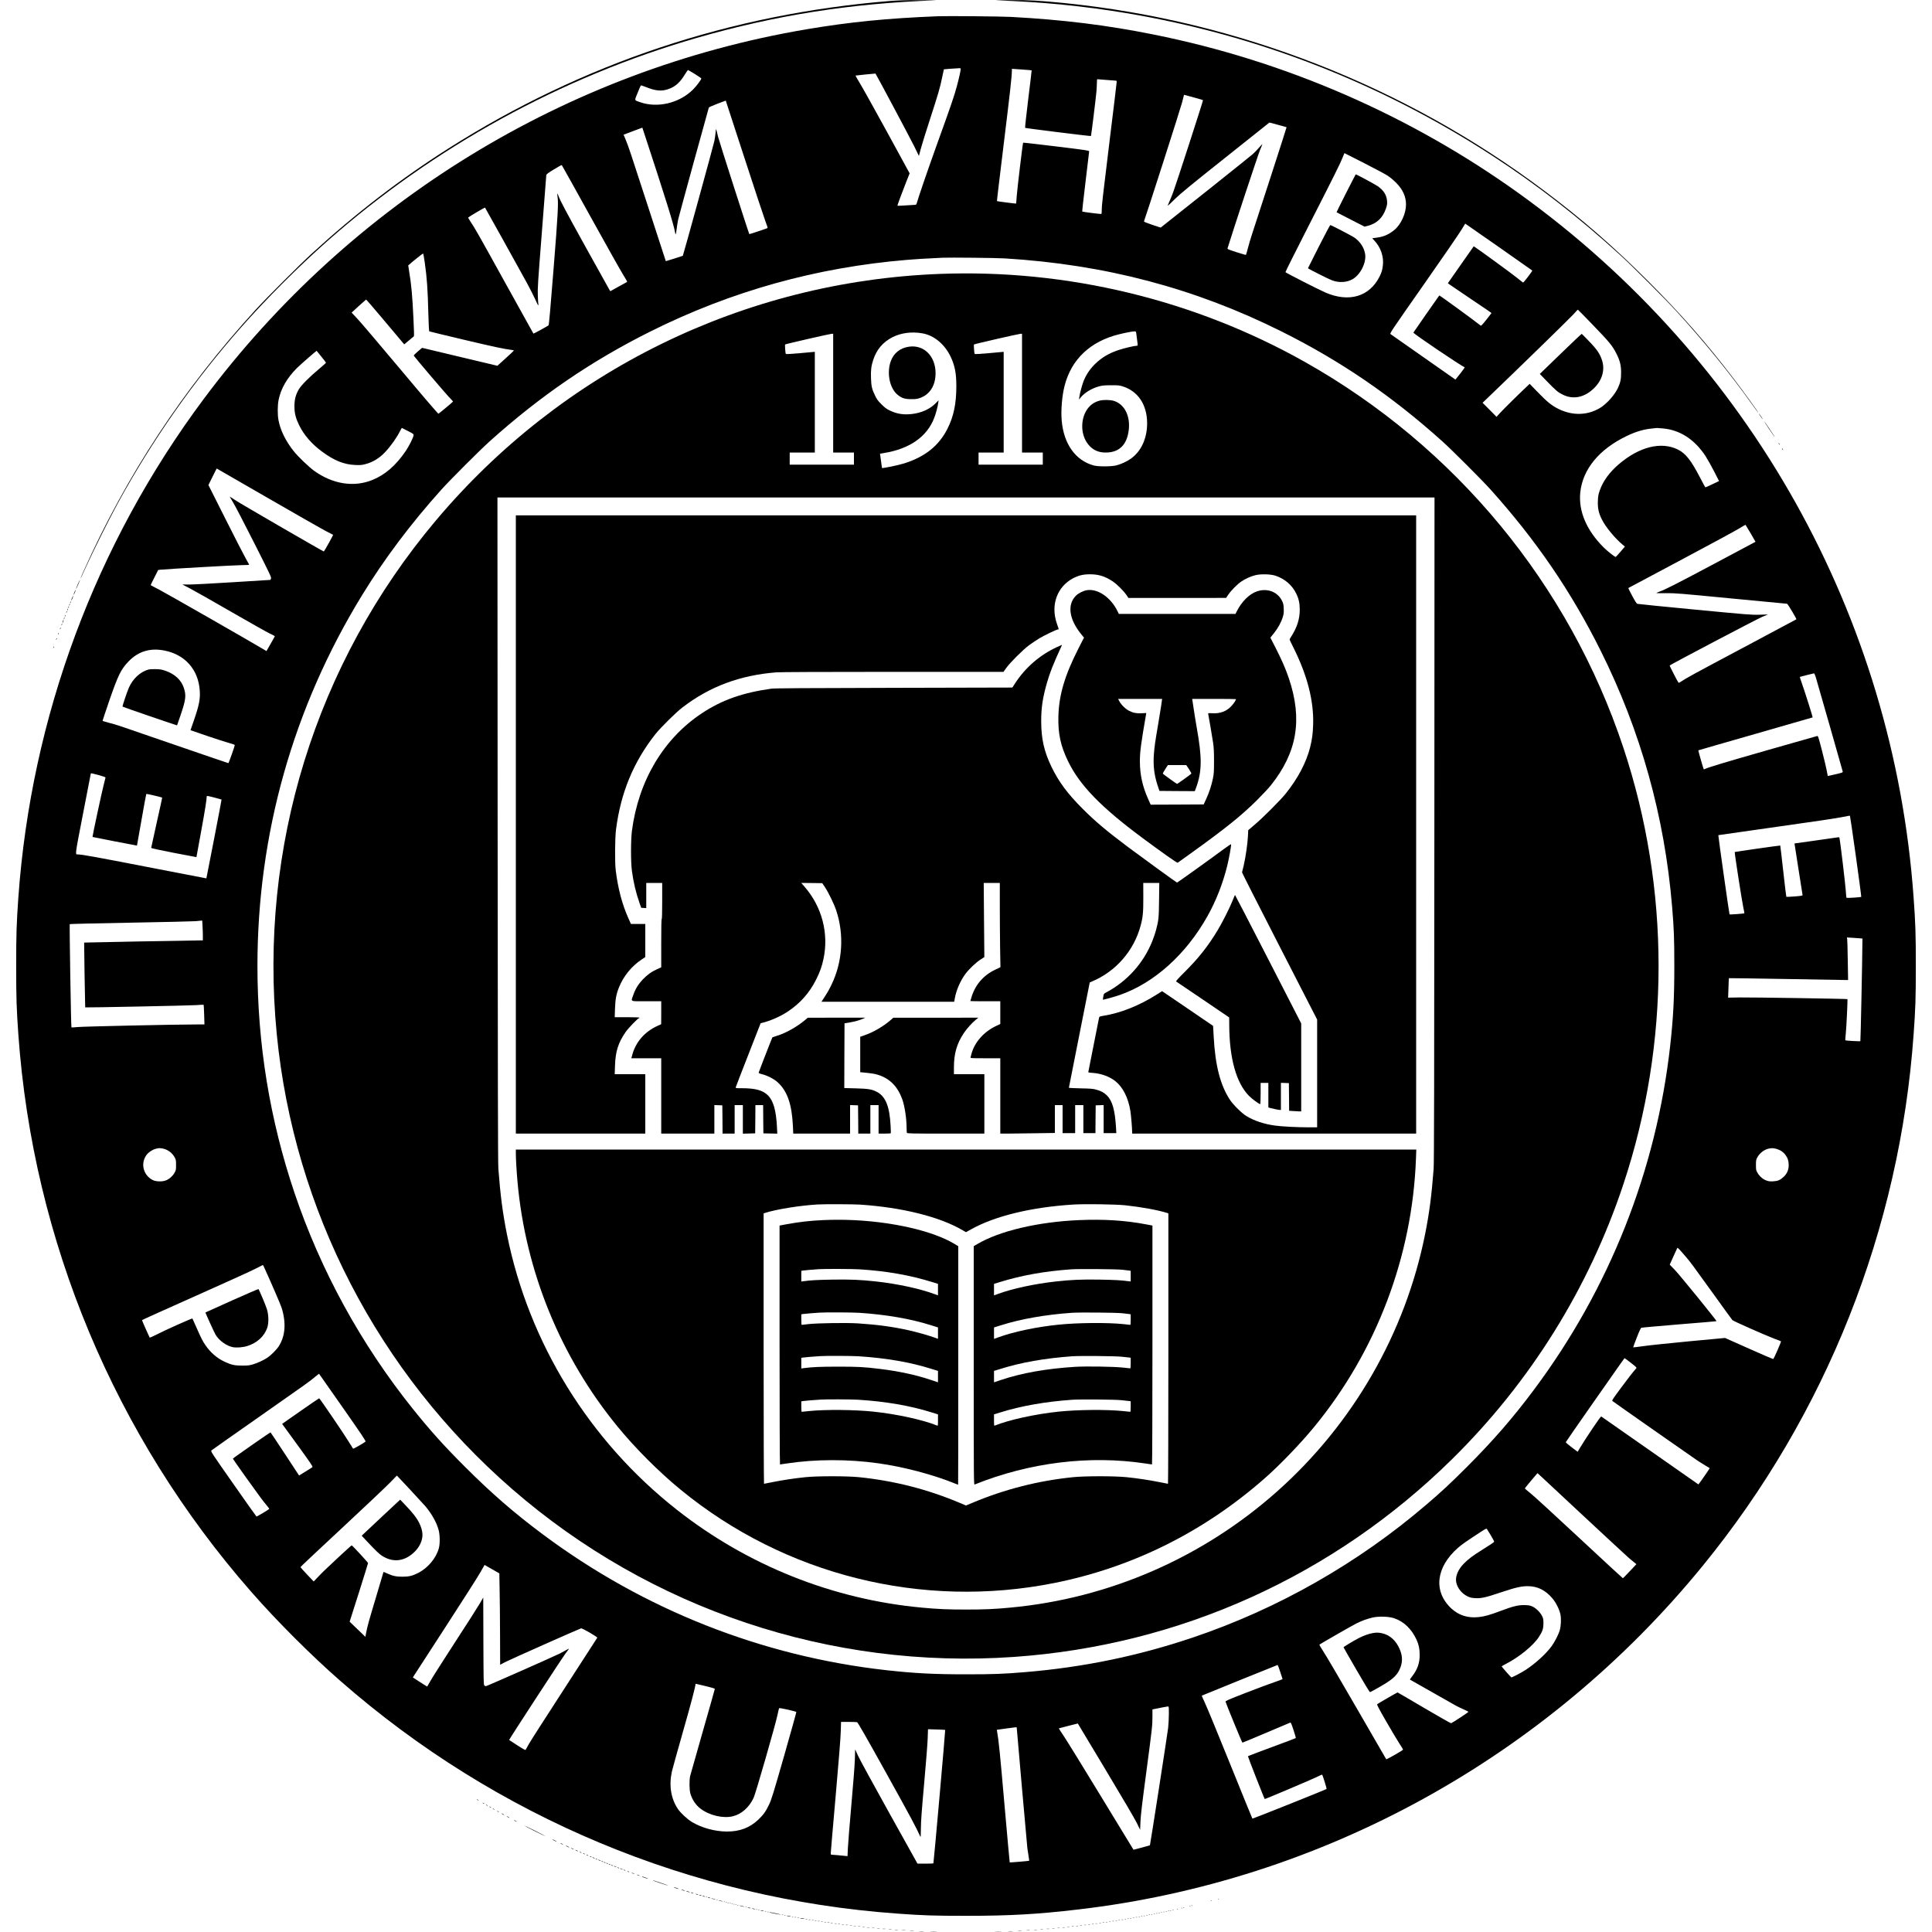 <?xml version="1.0" standalone="no"?>
<!DOCTYPE svg PUBLIC "-//W3C//DTD SVG 20010904//EN"
 "http://www.w3.org/TR/2001/REC-SVG-20010904/DTD/svg10.dtd">
<svg version="1.0" xmlns="http://www.w3.org/2000/svg"
 width="4000pt" height="4000pt" viewBox="0 0 4000 4000"
 preserveAspectRatio="xMidYMid meet">

<g transform="translate(0,4000) scale(0.1,-0.1)"
fill="#000000" stroke="none">
<path d="M18430 39980 c-3305 -268 -6370 -1291 -9145 -3053 -992 -630 -1912
-1337 -2830 -2177 -243 -222 -930 -909 -1155 -1155 -1506 -1645 -2680 -3430
-3571 -5424 -38 -85 -68 -155 -66 -157 2 -2 54 110 117 249 143 316 488 1007
658 1317 720 1315 1574 2533 2551 3640 529 599 1192 1262 1791 1791 2205 1946
4839 3394 7645 4204 1626 469 3192 716 4945 778 41 2 -103 3 -320 4 -299 1
-449 -4 -620 -17z"/>
<path d="M20630 39993 c958 -34 1808 -118 2685 -264 2708 -452 5262 -1447
7580 -2952 925 -600 1801 -1281 2660 -2067 242 -221 929 -908 1150 -1150 576
-629 1113 -1291 1574 -1937 68 -95 125 -173 128 -173 10 0 -302 433 -506 700
-561 736 -1090 1340 -1780 2031 -724 723 -1362 1279 -2156 1875 -2881 2165
-6336 3516 -9915 3879 -534 54 -740 65 -1129 63 -201 -1 -332 -3 -291 -5z"/>
<path d="M19430 39664 c-1055 -41 -1835 -119 -2730 -270 -4975 -841 -9446
-3583 -12482 -7654 -2241 -3006 -3571 -6583 -3838 -10320 -38 -542 -45 -746
-45 -1420 0 -674 7 -878 45 -1420 304 -4265 1994 -8309 4820 -11535 533 -609
1236 -1312 1845 -1845 3227 -2827 7266 -4514 11535 -4819 541 -39 746 -46
1420 -46 908 0 1474 32 2320 131 5046 587 9695 3145 12936 7119 2554 3131
4076 6966 4363 10995 39 543 46 746 46 1420 0 674 -7 877 -46 1420 -416 5823
-3397 11144 -8164 14571 -2253 1620 -4845 2748 -7570 3294 -974 196 -1876 307
-2955 365 -187 11 -1325 21 -1500 14z m460 -1093 c0 -34 -39 -209 -80 -359
-54 -200 -116 -383 -408 -1192 -196 -545 -380 -1081 -428 -1247 -2 -7 -16 -13
-31 -14 -15 0 -103 -6 -195 -12 -93 -7 -168 -9 -168 -5 0 14 111 313 182 491
l71 178 -20 37 c-12 20 -222 406 -468 857 -247 451 -491 889 -543 973 -51 85
-92 155 -90 157 4 3 412 45 414 42 25 -35 737 -1372 803 -1508 l96 -197 39
147 c21 80 103 344 182 586 179 551 216 676 259 888 19 93 36 171 37 172 3 2
235 19 316 23 25 2 32 -2 32 -17z m1469 -27 c2 -2 -30 -269 -70 -593 -40 -325
-69 -594 -65 -598 8 -8 1357 -176 1363 -169 6 5 100 774 113 915 5 64 10 149
10 189 0 39 3 72 8 72 4 0 88 -7 187 -15 99 -8 188 -15 198 -15 12 0 17 -8 17
-25 0 -14 -65 -556 -145 -1203 -152 -1239 -165 -1356 -165 -1464 0 -58 -3 -68
-17 -68 -39 0 -378 43 -386 50 -4 3 27 281 68 618 41 336 75 619 75 629 0 16
-63 26 -681 101 -374 46 -683 81 -686 78 -9 -9 -121 -947 -133 -1108 -5 -83
-11 -152 -13 -153 -4 -4 -392 47 -396 51 -3 3 62 545 143 1207 131 1070 165
1376 166 1497 l0 35 203 -14 c111 -8 204 -15 206 -17z m-6973 -76 c74 -46 134
-88 134 -93 0 -23 -99 -155 -169 -226 -284 -285 -739 -393 -1103 -263 -120 43
-115 24 -47 191 32 81 62 150 67 154 4 4 50 -11 102 -32 201 -81 323 -93 464
-45 145 49 243 135 347 307 30 48 58 88 63 89 5 0 69 -37 142 -82z m10413
-508 c57 -16 106 -31 108 -34 6 -6 -548 -1717 -614 -1896 -25 -69 -63 -162
-84 -207 -21 -46 -35 -83 -32 -83 4 0 72 64 152 143 118 115 319 280 1050 861
l903 719 176 -47 c96 -25 177 -48 179 -50 2 -2 -150 -475 -337 -1052 -188
-577 -361 -1110 -385 -1184 -24 -74 -60 -195 -79 -269 -19 -73 -37 -136 -40
-138 -3 -3 -91 23 -196 56 -181 59 -191 63 -184 84 110 360 632 1937 670 2027
29 68 52 125 50 127 -1 2 -33 -33 -71 -76 -37 -43 -95 -103 -129 -133 -47 -43
-1547 -1240 -1843 -1471 l-62 -49 -176 58 c-124 42 -174 62 -170 72 47 123
759 2343 788 2458 l41 161 91 -24 c49 -14 137 -38 194 -53z m-9389 -1220 c210
-646 406 -1238 435 -1315 30 -77 51 -143 47 -146 -8 -8 -375 -130 -378 -126
-11 11 -623 1918 -646 2011 -47 198 -44 191 -52 96 -4 -47 -16 -128 -26 -180
-14 -74 -645 -2369 -653 -2376 -4 -4 -351 -113 -352 -111 -1 1 -147 448 -323
992 -424 1305 -442 1359 -500 1503 l-51 123 27 10 c15 6 102 39 194 74 l167
62 35 -106 c435 -1322 621 -1918 641 -2056 4 -25 10 -45 14 -45 4 0 13 48 20
107 7 59 21 148 31 197 14 66 594 2180 635 2317 3 9 72 41 178 81 94 37 173
65 173 65 1 -1 174 -531 384 -1177z m12831 -116 c222 -113 442 -231 489 -261
48 -31 124 -95 175 -147 139 -140 204 -284 205 -449 0 -188 -105 -417 -245
-531 -115 -93 -220 -139 -367 -157 l-88 -12 44 -47 c133 -142 198 -331 177
-515 -11 -95 -27 -147 -68 -230 -209 -417 -634 -543 -1123 -331 -130 56 -821
408 -826 421 -3 6 203 417 457 915 562 1102 675 1329 724 1453 21 54 39 97 40
97 1 0 184 -93 406 -206z m-16010 -1119 c325 -588 630 -1130 677 -1204 47 -74
82 -136 76 -138 -5 -2 -85 -46 -179 -98 l-169 -94 -17 27 c-9 15 -225 403
-480 862 -426 769 -545 992 -580 1093 -19 53 -27 46 -17 -15 22 -135 10 -370
-82 -1518 -62 -790 -94 -1148 -103 -1156 -14 -13 -309 -175 -313 -171 -1 1
-264 475 -584 1052 -577 1043 -628 1132 -723 1273 -27 41 -47 76 -44 78 21 21
344 211 349 206 7 -8 673 -1206 868 -1562 64 -118 141 -270 171 -337 29 -68
57 -123 62 -123 5 0 7 6 4 14 -3 8 -9 90 -12 183 -6 155 1 260 84 1319 50 633
91 1162 91 1175 0 20 25 40 157 121 87 54 160 94 164 90 4 -4 274 -488 600
-1077z m18796 -616 c378 -265 692 -485 697 -490 8 -7 -176 -249 -190 -249 -2
0 -60 44 -127 99 -97 79 -769 570 -871 636 l-24 16 -268 -382 -267 -382 27
-22 c15 -12 218 -149 451 -306 233 -156 424 -286 425 -289 0 -3 -48 -65 -106
-138 -75 -95 -109 -131 -117 -124 -149 118 -852 631 -858 625 -14 -15 -531
-758 -536 -769 -7 -19 992 -694 1061 -717 6 -2 -35 -60 -90 -130 l-101 -126
-659 462 c-362 254 -669 469 -682 478 -22 16 -21 18 684 1025 389 555 740
1066 782 1137 42 70 77 127 78 127 2 0 313 -217 691 -481z m-22233 -324 c45
-312 62 -554 75 -1079 5 -186 13 -342 18 -346 4 -3 329 -82 722 -175 637 -150
815 -188 984 -210 26 -3 47 -9 46 -13 0 -4 -77 -76 -171 -161 l-170 -154 -706
168 c-389 93 -740 176 -780 186 l-73 17 -89 -75 c-52 -44 -87 -80 -83 -87 21
-35 641 -764 719 -846 52 -53 94 -100 94 -103 0 -7 -287 -246 -303 -253 -7 -2
-318 359 -777 908 -421 501 -822 974 -892 1049 l-128 137 146 134 c80 73 149
134 153 136 5 1 158 -176 342 -395 183 -219 359 -428 391 -465 l57 -68 98 82
c54 45 100 83 102 85 6 5 3 124 -10 388 -21 443 -44 700 -85 934 -13 79 -23
145 -22 146 87 79 305 252 309 247 4 -4 19 -88 33 -187z m12011 85 c2073 -126
3931 -616 5725 -1511 1228 -613 2282 -1333 3335 -2279 206 -186 809 -789 995
-995 946 -1053 1666 -2107 2279 -3335 832 -1668 1324 -3431 1480 -5300 38
-456 46 -656 46 -1230 0 -669 -21 -1065 -85 -1645 -288 -2583 -1257 -5033
-2819 -7125 -437 -586 -842 -1052 -1390 -1601 -348 -347 -521 -509 -836 -778
-1418 -1215 -3075 -2159 -4835 -2753 -1132 -382 -2270 -617 -3470 -717 -456
-38 -656 -46 -1230 -46 -669 0 -1065 21 -1645 85 -2583 288 -5033 1257 -7125
2819 -586 437 -1052 842 -1601 1390 -445 445 -723 755 -1085 1206 -1069 1335
-1903 2856 -2446 4465 -512 1517 -768 3084 -768 4700 0 2733 739 5351 2168
7680 462 753 1006 1477 1642 2185 186 206 789 809 995 995 1053 946 2107 1666
3335 2279 1668 832 3429 1324 5300 1480 202 17 330 25 745 45 147 7 1118 -3
1290 -14z m12149 -1352 c370 -383 429 -454 515 -625 70 -140 94 -237 94 -383
1 -137 -13 -206 -63 -317 -68 -149 -237 -338 -376 -421 -258 -153 -565 -161
-850 -22 -144 70 -239 146 -433 347 l-171 176 -62 -59 c-162 -152 -472 -458
-544 -536 l-80 -88 -144 146 -145 145 91 87 c579 554 1728 1673 1793 1747 46
53 86 95 90 93 4 -2 132 -132 285 -290z m-26300 -682 c53 -65 96 -122 96 -126
0 -4 -66 -63 -147 -131 -191 -158 -367 -335 -416 -419 -65 -113 -90 -206 -91
-345 0 -150 23 -245 99 -401 96 -198 255 -382 463 -537 256 -191 462 -275 698
-284 101 -4 134 -2 203 16 158 40 295 123 418 254 114 122 242 303 306 433 17
35 34 64 37 64 3 -1 59 -29 125 -63 116 -60 120 -63 117 -92 -5 -44 -91 -217
-157 -315 -206 -306 -432 -502 -702 -610 -381 -151 -809 -84 -1193 188 -113
81 -335 293 -429 411 -167 210 -275 431 -315 641 -22 115 -21 312 3 425 48
233 174 450 380 656 76 75 401 359 407 355 1 -1 45 -54 98 -120z m27772 -1486
c354 -31 655 -225 882 -568 42 -65 123 -208 180 -320 l103 -202 -137 -65 c-75
-36 -140 -65 -145 -65 -4 0 -53 89 -109 198 -187 361 -301 506 -462 585 -346
171 -799 58 -1224 -306 -191 -163 -327 -350 -392 -539 -31 -90 -36 -118 -40
-224 -5 -148 16 -244 83 -379 76 -153 267 -386 424 -517 l53 -44 -91 -107
c-51 -59 -95 -107 -100 -107 -22 0 -167 115 -252 199 -354 355 -521 750 -481
1136 50 480 389 892 957 1166 192 93 358 142 535 158 47 5 90 9 95 10 6 0 60
-4 121 -9z m-28869 -1447 c587 -339 1128 -647 1201 -684 73 -37 136 -69 139
-72 4 -5 -176 -329 -192 -345 -6 -6 -1710 981 -1825 1057 -63 42 -118 77 -122
79 -4 2 23 -47 61 -108 39 -61 235 -438 436 -836 340 -673 366 -727 356 -753
l-12 -27 -772 -48 c-425 -27 -835 -48 -912 -48 l-140 1 160 -83 c88 -46 471
-263 850 -482 380 -219 739 -421 797 -449 59 -27 107 -53 108 -57 0 -3 -39
-74 -87 -157 l-86 -151 -31 19 c-256 155 -2084 1200 -2203 1260 -90 45 -163
84 -163 88 0 4 35 76 78 160 l77 152 50 6 c141 15 1561 95 1689 95 114 0 147
3 143 13 -2 6 -35 66 -73 132 -38 66 -226 434 -419 817 l-350 696 85 171 c46
94 86 171 87 171 1 0 483 -278 1070 -617z m30689 -726 c56 -95 101 -173 100
-174 0 0 -388 -207 -861 -459 -803 -427 -1012 -533 -1142 -579 -29 -10 -50
-21 -48 -24 3 -3 94 -4 203 -2 185 2 270 -5 1344 -109 631 -60 1152 -110 1157
-110 13 0 201 -313 193 -322 -4 -3 -495 -266 -1092 -583 -1024 -544 -1194
-637 -1298 -708 -24 -16 -46 -26 -49 -23 -17 17 -189 352 -184 358 19 21 1807
961 1910 1004 l124 52 -174 -5 c-166 -5 -225 0 -1339 106 -641 61 -1175 115
-1188 119 -18 5 -46 48 -109 165 -46 87 -83 160 -81 162 2 1 489 261 1083 577
594 316 1139 611 1210 655 72 45 132 79 134 77 3 -3 51 -82 107 -177z m-32835
-2427 c426 -87 696 -397 725 -830 12 -174 -15 -307 -124 -622 l-68 -196 340
-117 c188 -64 394 -130 459 -148 65 -18 118 -36 118 -42 -1 -25 -125 -375
-133 -375 -5 0 -500 169 -1101 376 -1260 435 -1203 416 -1371 459 -70 19 -130
36 -132 38 -3 2 59 188 136 413 185 535 242 653 399 817 203 213 452 288 752
227z m34183 -552 c47 -156 554 -1933 558 -1953 3 -20 -12 -25 -243 -77 l-67
-15 -21 111 c-11 61 -56 248 -99 416 -71 273 -81 305 -98 302 -10 -2 -480
-136 -1044 -297 -921 -264 -1225 -356 -1283 -387 -10 -5 -21 -8 -23 -5 -7 6
-116 388 -112 392 1 2 534 155 1183 341 649 186 1182 339 1184 341 5 4 -153
506 -220 697 -27 77 -48 141 -46 141 4 4 282 73 294 74 7 1 23 -35 37 -81z
m-35544 -2027 c98 -27 135 -41 134 -51 -1 -8 -18 -77 -38 -153 -33 -121 -236
-1068 -231 -1075 2 -3 919 -181 921 -179 1 1 43 241 94 532 51 292 95 533 99
537 5 6 320 -67 329 -76 1 -2 -49 -234 -113 -516 -63 -282 -115 -518 -115
-524 0 -8 166 -44 468 -103 257 -50 468 -90 469 -89 1 0 44 237 96 526 82 449
117 670 117 734 0 12 30 7 152 -25 84 -22 154 -41 155 -43 2 -1 -68 -369 -155
-817 l-159 -814 -24 4 c-13 1 -555 106 -1203 232 -1066 207 -1351 259 -1434
259 -59 0 -64 -39 107 843 89 454 161 828 161 831 0 11 35 4 170 -33z m36374
-1680 c64 -459 114 -836 111 -839 -10 -10 -300 -28 -306 -19 -3 4 -9 65 -13
133 -5 108 -116 1037 -131 1102 -4 17 -11 21 -28 17 -12 -2 -220 -32 -462 -66
-242 -33 -441 -61 -442 -62 -1 -1 36 -238 82 -527 47 -289 85 -532 85 -541 0
-13 -26 -18 -165 -29 -91 -7 -168 -10 -171 -7 -3 3 -32 242 -64 532 -32 290
-60 528 -62 529 -5 4 -936 -129 -942 -134 -8 -8 149 -1020 178 -1151 14 -62
23 -115 21 -118 -8 -7 -299 -29 -307 -22 -6 6 -237 1633 -232 1640 1 1 544 79
1206 172 702 98 1268 182 1358 202 85 18 158 31 161 28 3 -3 59 -381 123 -840z
m-34231 -1443 c4 -62 7 -155 7 -205 l0 -93 -57 0 c-139 0 -2398 -42 -2401 -45
-3 -3 19 -1338 22 -1342 5 -6 2181 38 2299 47 82 7 151 10 153 7 3 -2 7 -95
11 -206 l6 -201 -159 0 c-443 0 -2360 -42 -2469 -54 -66 -7 -123 -10 -126 -7
-9 8 -43 2130 -35 2138 4 4 573 18 1264 30 691 12 1295 27 1342 31 47 5 97 10
111 11 l26 1 6 -112z m34305 -254 l62 -6 -1 -86 c-2 -366 -37 -2033 -42 -2038
-7 -7 -304 10 -312 17 -2 3 2 65 10 139 14 140 41 707 34 714 -8 8 -1968 38
-2217 35 l-253 -4 7 200 c3 110 8 201 9 203 2 2 529 -6 1172 -17 642 -12 1197
-21 1232 -21 l64 0 -7 408 c-3 224 -9 422 -12 440 l-6 33 98 -6 c55 -3 127 -8
162 -11z m-35127 -4354 c103 -20 196 -89 247 -185 24 -45 27 -60 27 -155 0
-98 -2 -109 -30 -158 -39 -71 -112 -136 -183 -162 -77 -29 -205 -25 -271 9
-195 101 -255 341 -130 516 41 57 119 110 189 129 68 18 83 19 151 6z m33404
-5 c78 -21 146 -65 190 -125 49 -67 67 -123 68 -210 1 -97 -34 -180 -103 -244
-73 -69 -121 -89 -220 -94 -70 -3 -95 0 -142 18 -71 26 -144 91 -183 162 -28
49 -30 60 -30 158 0 95 3 110 27 155 48 91 146 166 241 185 64 12 88 11 152
-5z m-1865 -2243 c94 -110 121 -147 586 -792 195 -272 363 -503 372 -512 22
-22 699 -321 867 -384 72 -26 134 -51 138 -54 9 -8 -147 -363 -161 -368 -5 -1
-232 96 -503 217 l-494 220 -740 -69 c-407 -39 -834 -83 -949 -100 -115 -16
-211 -28 -213 -26 -2 2 31 92 74 201 57 147 82 199 97 205 12 5 365 36 786 71
421 34 767 63 769 65 9 8 -763 958 -861 1059 l-108 112 75 167 c41 93 78 173
82 179 7 11 45 -29 183 -191z m-29451 -189 c139 -303 346 -781 370 -855 99
-311 79 -592 -59 -803 -44 -68 -159 -184 -230 -232 -75 -51 -204 -111 -297
-139 -76 -23 -107 -27 -223 -27 -161 -1 -230 14 -370 80 -159 74 -295 192
-399 346 -60 89 -80 129 -182 358 -44 101 -83 187 -85 191 -6 9 -581 -248
-743 -333 -74 -38 -138 -66 -142 -62 -8 10 -159 351 -159 361 0 4 499 229
1108 500 609 271 1170 526 1247 567 77 40 143 74 146 74 3 1 11 -11 18 -26z
m28307 -1999 c110 -86 123 -99 111 -113 -91 -106 -158 -193 -319 -409 -155
-208 -187 -257 -176 -267 17 -16 1652 -1161 1773 -1242 50 -33 124 -79 165
-103 41 -24 77 -45 78 -46 4 -3 -182 -272 -217 -315 l-18 -22 -1000 700 c-550
385 -1005 703 -1012 707 -11 7 -321 -452 -436 -645 l-51 -87 -125 94 c-68 51
-123 99 -121 105 2 7 244 357 539 778 664 948 673 961 679 961 3 0 62 -43 130
-96z m-26671 -924 c386 -552 483 -696 473 -706 -32 -29 -251 -155 -258 -147
-4 4 -40 62 -80 128 -95 158 -610 915 -622 915 -5 0 -180 -119 -388 -265
l-379 -265 321 -441 c268 -369 318 -443 307 -454 -8 -7 -73 -49 -146 -93
l-131 -81 -292 445 c-161 244 -295 446 -299 448 -7 4 -774 -531 -779 -543 -1
-5 120 -179 269 -387 297 -414 360 -499 437 -589 28 -32 49 -62 46 -66 -8 -13
-255 -160 -264 -157 -5 2 -221 306 -480 677 -454 648 -471 674 -453 691 10 9
448 318 973 685 1011 708 1062 744 1179 843 40 34 75 61 77 59 2 -1 222 -315
489 -697z m25701 -2257 c472 -440 891 -827 929 -860 39 -32 90 -74 113 -93
l42 -35 -137 -145 c-74 -80 -139 -145 -144 -145 -4 0 -412 377 -906 837 -494
461 -948 877 -1010 925 -61 48 -112 92 -112 96 -1 5 58 78 130 163 l131 154
52 -47 c29 -27 439 -409 912 -850z m-24309 560 c148 -159 294 -318 325 -354
127 -152 229 -334 269 -485 28 -104 30 -280 6 -374 -57 -211 -227 -415 -437
-520 -114 -57 -185 -74 -320 -74 -130 0 -202 16 -317 69 -40 19 -73 32 -73 30
0 -3 -67 -228 -149 -502 -159 -530 -183 -617 -210 -755 l-16 -87 -163 157
-163 157 191 600 c104 330 190 606 190 613 0 14 -326 367 -339 367 -5 0 -126
-110 -270 -243 -290 -270 -344 -323 -446 -431 l-70 -74 -137 144 c-76 79 -137
149 -137 154 0 6 388 370 861 810 473 440 921 864 996 942 76 78 138 143 139
143 1 0 122 -129 270 -287z m22382 -956 c39 -65 69 -123 66 -128 -8 -13 -101
-75 -260 -174 -177 -110 -273 -182 -367 -277 -121 -122 -181 -266 -159 -385
23 -121 118 -239 237 -295 54 -25 82 -32 158 -36 128 -6 209 12 541 123 296
99 411 125 549 125 200 -1 364 -83 509 -255 72 -86 142 -226 163 -325 19 -88
14 -232 -11 -325 -24 -90 -105 -249 -176 -345 -118 -158 -328 -349 -530 -482
-90 -59 -285 -161 -299 -156 -10 3 -200 220 -200 228 0 3 39 25 87 50 270 137
569 381 683 557 76 115 94 171 95 283 0 84 -3 101 -28 152 -37 75 -121 159
-194 194 -49 23 -74 29 -158 32 -132 5 -244 -21 -511 -122 -225 -84 -320 -111
-449 -126 -221 -25 -411 35 -565 177 -378 350 -324 853 135 1256 82 72 169
133 479 335 99 64 111 69 122 54 6 -9 44 -70 83 -135z m-20627 -727 l96 -55 6
-330 c4 -181 8 -607 9 -946 l2 -616 110 58 c94 49 1520 683 1566 696 23 6 341
-178 335 -194 -3 -7 -310 -482 -682 -1055 -372 -573 -703 -1089 -735 -1147
-32 -59 -62 -112 -66 -119 -6 -10 -50 14 -173 94 -91 58 -167 108 -169 110 -6
6 1090 1687 1165 1787 41 53 74 99 74 102 0 3 -24 -8 -52 -25 -29 -17 -89 -49
-133 -72 -121 -62 -1516 -678 -1534 -678 -9 0 -24 6 -33 14 -16 12 -17 77 -20
917 l-3 904 -66 -115 c-36 -63 -267 -425 -513 -803 -246 -379 -477 -741 -512
-805 -36 -64 -67 -118 -69 -120 -1 -2 -69 40 -150 93 l-147 95 20 33 c10 17
304 470 652 1006 347 535 673 1045 722 1132 l91 159 56 -33 c32 -17 100 -57
153 -87z m18623 -984 c200 -68 359 -221 462 -442 47 -104 66 -191 66 -314 1
-169 -46 -304 -154 -444 -29 -36 -50 -68 -48 -70 3 -2 708 -402 954 -541 22
-12 87 -44 145 -70 58 -26 109 -51 113 -55 7 -6 -319 -221 -358 -237 -9 -3
-247 132 -560 316 -299 177 -547 321 -550 321 -9 0 -408 -231 -422 -244 -9 -8
33 -90 184 -351 107 -187 231 -394 274 -460 44 -66 78 -124 77 -130 -3 -15
-340 -207 -348 -198 -4 4 -278 478 -609 1053 -332 575 -643 1105 -693 1179
-49 74 -85 137 -81 141 15 14 678 394 761 436 105 54 234 101 342 125 130 29
336 22 445 -15z m-2360 -1108 c26 -79 48 -146 49 -151 0 -4 -71 -31 -159 -61
-88 -29 -355 -129 -593 -221 -380 -148 -433 -171 -428 -187 14 -54 341 -848
349 -848 6 0 226 92 491 204 265 113 488 208 498 211 13 5 25 -20 69 -154 29
-88 50 -163 47 -166 -3 -4 -226 -88 -495 -187 -268 -99 -492 -184 -496 -188
-5 -4 328 -856 348 -887 4 -6 972 404 1073 454 62 31 114 54 116 52 11 -13 97
-291 92 -297 -16 -15 -1531 -621 -1537 -614 -4 4 -210 511 -459 1127 -249 616
-484 1186 -523 1268 -38 81 -68 149 -66 150 6 5 1563 635 1571 636 3 1 28 -63
53 -141z m-11887 -299 c108 -26 182 -48 182 -55 0 -6 -112 -402 -249 -880
-137 -478 -255 -894 -262 -924 -20 -83 -18 -291 5 -365 39 -130 112 -237 210
-312 184 -139 463 -205 665 -158 182 43 343 186 436 387 42 93 453 1520 491
1708 15 74 31 139 35 144 9 11 350 -65 356 -80 2 -6 -112 -413 -252 -905 -226
-788 -263 -908 -311 -1008 -68 -144 -121 -217 -226 -317 -178 -167 -382 -244
-647 -244 -247 1 -520 75 -723 196 -96 58 -234 185 -290 267 -146 215 -191
488 -128 777 10 47 113 416 228 820 169 592 262 944 262 996 0 3 8 3 18 0 9
-2 99 -24 200 -47z m9582 -576 c0 -87 -7 -216 -15 -288 -15 -131 -371 -2424
-377 -2430 -2 -2 -79 -23 -171 -48 l-168 -44 -23 36 c-13 20 -315 515 -671
1101 -356 586 -695 1134 -752 1219 -57 84 -102 155 -101 157 2 1 91 25 198 52
l195 49 577 -961 c328 -546 607 -1021 645 -1100 l68 -140 7 170 c5 127 34 372
117 994 126 948 131 994 131 1186 l0 143 53 10 c134 28 244 49 265 50 22 1 22
0 22 -156z m-6455 -169 c15 -4 182 -295 608 -1062 504 -908 626 -1136 700
-1305 10 -23 12 5 13 165 1 153 15 349 68 938 37 410 70 829 73 932 l6 186
176 -5 c97 -3 178 -7 180 -9 6 -5 -237 -2755 -244 -2762 -4 -4 -79 -7 -168 -7
l-161 0 -588 1055 c-323 580 -614 1113 -645 1183 l-58 129 -6 -209 c-4 -121
-34 -515 -73 -946 -36 -405 -68 -809 -72 -897 l-7 -160 -46 5 c-63 8 -262 25
-283 25 -14 0 -18 8 -18 34 0 18 45 548 101 1177 65 738 103 1214 106 1342 l6
197 156 0 c86 0 165 -3 176 -6z m3305 -110 c0 -27 212 -2429 220 -2494 6 -47
18 -125 26 -174 8 -48 14 -90 12 -91 -6 -5 -398 -38 -403 -34 -2 3 -52 549
-110 1214 -91 1046 -117 1302 -151 1496 l-6 35 184 26 c203 28 228 31 228 22z"/>
<path d="M27867 35999 c-109 -215 -197 -392 -195 -394 2 -1 133 -69 291 -150
l288 -147 66 16 c186 47 310 164 376 355 25 72 29 96 25 156 -8 124 -69 222
-192 309 -50 36 -442 247 -457 246 -2 0 -93 -176 -202 -391z"/>
<path d="M27306 34896 c-124 -244 -226 -446 -226 -449 0 -10 428 -226 502
-252 145 -54 308 -43 427 28 163 98 284 346 254 521 -22 129 -97 246 -213 331
-47 35 -488 265 -508 265 -6 0 -112 -200 -236 -444z"/>
<path d="M19455 34329 c-4053 -156 -7820 -2001 -10434 -5109 -2488 -2958
-3667 -6769 -3291 -10630 356 -3640 2098 -7007 4875 -9421 2864 -2488 6599
-3738 10385 -3474 3435 240 6618 1676 9074 4095 1620 1596 2831 3539 3546
5690 972 2924 972 6116 0 9040 -1124 3382 -3476 6231 -6595 7987 -2286 1287
-4926 1924 -7560 1822z m4070 -1231 c25 -184 32 -244 28 -250 -2 -5 -16 -8
-30 -8 -43 0 -252 -50 -361 -86 -208 -69 -358 -159 -498 -298 -99 -99 -173
-209 -225 -335 -33 -79 -82 -261 -93 -345 l-6 -49 33 42 c79 99 229 191 382
232 66 18 109 22 245 23 146 1 174 -2 240 -22 322 -100 509 -381 510 -764 0
-314 -122 -581 -335 -733 -85 -61 -212 -119 -310 -142 -111 -25 -372 -25 -464
1 -376 104 -619 447 -660 932 -18 209 7 511 60 716 140 549 533 921 1129 1067
139 34 268 59 317 60 30 1 32 -1 38 -41z m-4430 1 c245 -42 464 -225 590 -490
84 -180 115 -340 115 -604 0 -365 -56 -631 -187 -888 -178 -348 -462 -575
-893 -711 -127 -40 -460 -108 -460 -94 0 3 -9 69 -20 148 -11 79 -20 145 -20
146 0 0 35 7 78 14 532 85 893 336 1043 725 35 89 73 232 84 313 l7 54 -64
-65 c-119 -118 -285 -193 -482 -218 -177 -21 -318 1 -466 73 -68 33 -102 59
-171 128 -73 72 -94 101 -132 180 -65 134 -78 192 -84 360 -6 168 5 255 48
385 70 209 199 361 390 460 180 93 399 123 624 84z m-1845 -1239 l0 -1230 215
0 215 0 0 -125 0 -125 -665 0 -665 0 0 125 0 125 260 0 260 0 0 1043 0 1043
-297 -27 c-187 -17 -300 -23 -304 -17 -9 14 -21 189 -14 196 9 10 926 220 963
221 l32 1 0 -1230z m3910 0 l0 -1230 215 0 215 0 0 -125 0 -125 -665 0 -665 0
0 125 0 125 260 0 260 0 0 1043 0 1043 -297 -27 c-187 -17 -300 -23 -304 -17
-9 14 -21 189 -14 196 9 10 926 220 963 221 l32 1 0 -1230z m8537 -9032 c-2
-5179 -6 -6911 -15 -7028 -42 -553 -92 -931 -178 -1358 -410 -2044 -1490
-3921 -3059 -5317 -1544 -1375 -3484 -2220 -5530 -2409 -326 -31 -540 -40
-915 -40 -375 0 -589 9 -915 40 -1847 171 -3609 875 -5074 2028 -1813 1426
-3066 3458 -3515 5699 -88 437 -138 822 -178 1362 -9 120 -12 1874 -15 7028
l-4 6867 9701 0 9700 0 -3 -6872z"/>
<path d="M22762 31704 c-108 -29 -194 -90 -257 -184 -129 -192 -132 -483 -6
-677 86 -132 203 -202 351 -211 306 -17 483 143 520 471 33 289 -91 530 -308
597 -77 24 -220 26 -300 4z"/>
<path d="M18825 32823 c-188 -25 -325 -135 -385 -308 -85 -248 -18 -561 149
-693 83 -66 147 -86 276 -86 89 -1 123 4 177 22 209 72 328 260 328 516 -1
351 -238 590 -545 549z"/>
<path d="M10680 22930 l0 -6400 1340 0 1340 0 0 615 0 615 -316 0 -317 0 6
178 c10 293 65 469 219 694 55 81 255 288 278 288 6 0 10 5 10 10 0 6 -92 10
-256 10 l-257 0 6 178 c6 196 28 309 87 451 93 226 262 432 461 563 l79 53 0
342 0 343 -149 0 -148 0 -52 116 c-131 293 -216 616 -263 994 -20 163 -17 670
6 845 97 761 360 1398 815 1975 105 133 424 449 560 553 561 432 1190 667
1945 727 82 6 958 10 2415 10 l2287 0 59 83 c84 115 348 379 474 471 57 42
153 106 215 143 107 64 357 183 385 183 15 0 16 -4 -28 120 -133 384 5 765
341 940 110 57 207 80 342 80 182 0 314 -41 471 -145 88 -58 228 -197 289
-287 l39 -58 1011 0 1011 1 45 67 c56 84 186 215 268 271 89 60 193 107 292
132 113 29 319 23 420 -11 194 -66 344 -196 430 -375 50 -104 70 -199 70 -329
0 -191 -55 -364 -176 -554 -19 -29 -34 -57 -34 -62 0 -6 34 -78 76 -161 291
-582 427 -1110 411 -1604 -6 -189 -22 -305 -62 -466 -80 -315 -252 -643 -501
-954 -109 -137 -464 -493 -645 -647 l-136 -116 -6 -129 c-9 -158 -45 -413 -86
-597 -17 -76 -34 -142 -36 -147 -3 -4 346 -692 775 -1528 l780 -1520 0 -1116
0 -1115 -177 0 c-241 0 -558 17 -694 36 -232 32 -435 100 -596 199 -100 62
-272 233 -342 340 -198 305 -301 707 -333 1305 l-12 220 -528 360 -528 359
-108 -68 c-365 -232 -753 -386 -1113 -443 -65 -10 -79 -16 -83 -33 -3 -11 -53
-263 -111 -560 -58 -297 -108 -549 -111 -561 -5 -20 0 -21 88 -27 175 -12 349
-75 470 -171 158 -126 268 -345 312 -621 14 -90 35 -348 36 -432 l0 -33 2940
0 2940 0 0 6400 0 6400 -9320 0 -9320 0 0 -6400z"/>
<path d="M22497 27780 c-72 -13 -171 -63 -221 -113 -185 -186 -143 -489 111
-800 l56 -68 -116 -227 c-284 -559 -402 -959 -414 -1399 -10 -361 45 -616 202
-938 240 -494 681 -948 1537 -1583 428 -317 720 -523 731 -514 7 5 118 85 247
177 747 536 1078 803 1401 1125 113 113 241 250 284 305 542 681 656 1362 369
2212 -66 196 -150 388 -274 630 l-108 211 74 93 c84 105 152 229 184 337 18
60 22 91 18 171 -3 85 -8 106 -36 163 -92 188 -309 268 -522 193 -157 -55
-312 -210 -414 -412 l-26 -53 -1208 0 -1208 0 -23 48 c-142 295 -415 482 -644
442z m1559 -2282 c-3 -18 -10 -69 -16 -113 -6 -44 -33 -210 -60 -370 -68 -397
-78 -471 -90 -633 -18 -233 7 -433 78 -647 l37 -110 366 -3 366 -2 27 72 c123
340 126 616 11 1256 -19 108 -48 284 -63 390 l-29 192 453 0 c250 0 454 -2
454 -5 0 -20 -48 -93 -96 -144 -99 -108 -233 -158 -396 -148 -85 4 -88 4 -83
-17 11 -47 85 -489 102 -601 13 -89 18 -184 18 -370 0 -222 -3 -263 -23 -364
-29 -142 -77 -288 -142 -429 l-49 -107 -548 -3 -549 -2 -48 106 c-121 267
-176 515 -176 794 0 192 22 360 127 966 l5 32 -88 -5 c-107 -7 -182 7 -265 49
-74 37 -164 124 -202 196 l-28 52 456 0 456 0 -5 -32z m561 -1423 c33 -51 53
-89 47 -94 -29 -27 -285 -211 -294 -211 -8 0 -261 182 -294 211 -4 4 17 46 48
93 l56 86 190 0 190 0 57 -85z"/>
<path d="M21890 26606 c-354 -161 -660 -424 -872 -751 l-58 -90 -2453 -6
c-1822 -4 -2474 -8 -2537 -17 -597 -84 -1022 -234 -1435 -507 -797 -526 -1317
-1399 -1452 -2440 -24 -191 -25 -643 0 -825 32 -240 84 -458 159 -670 l34 -95
52 -3 52 -3 0 260 0 261 165 0 165 0 0 -375 c0 -243 -4 -375 -10 -375 -7 0
-10 -173 -10 -499 l0 -498 -81 -37 c-119 -53 -209 -118 -302 -216 -94 -99
-155 -199 -197 -324 -48 -140 -79 -126 275 -126 l305 0 0 -237 -1 -238 -77
-35 c-264 -120 -448 -331 -521 -597 l-20 -73 310 0 309 0 0 -780 0 -780 550 0
550 0 0 295 0 296 83 -3 82 -3 3 -292 2 -293 125 0 125 0 0 295 0 295 85 0 85
0 0 -295 0 -296 128 3 127 3 3 293 2 292 80 0 80 0 2 -292 3 -293 144 -3 144
-3 -7 140 c-17 338 -74 540 -185 651 -108 108 -261 150 -550 150 -123 0 -123
0 -117 23 3 12 120 315 260 672 l254 650 33 8 c172 43 372 131 519 227 265
174 459 392 600 675 75 151 116 265 148 415 115 530 -28 1083 -388 1498 l-71
82 218 -2 217 -3 54 -80 c73 -110 194 -358 236 -487 166 -503 130 -1064 -99
-1536 -55 -114 -87 -168 -192 -329 l-15 -23 1374 0 1374 0 12 69 c29 168 115
366 222 510 75 100 216 234 313 296 l77 50 -7 768 -6 767 166 0 167 0 0 -468
c0 -258 3 -651 6 -873 l7 -404 -109 -52 c-241 -114 -409 -307 -488 -561 -14
-46 -26 -85 -26 -88 0 -2 140 -4 310 -4 l310 0 0 -236 0 -235 -77 -36 c-263
-121 -459 -343 -523 -593 -6 -25 -13 -53 -16 -62 -5 -17 14 -18 305 -18 l311
0 0 -780 0 -780 153 0 c83 0 338 3 565 7 l412 6 0 289 0 288 80 0 80 0 0 -290
0 -290 130 0 130 0 0 290 0 290 85 0 85 0 0 -290 0 -290 125 0 125 0 2 288 3
287 83 3 82 3 0 -291 0 -290 131 0 131 0 -6 113 c-21 358 -75 552 -184 663
-61 61 -128 99 -229 125 -65 18 -118 22 -320 26 -134 3 -243 8 -243 11 0 4 97
496 216 1094 l216 1088 52 22 c489 207 860 632 1000 1148 49 180 58 279 57
598 l-1 292 166 0 166 0 -5 -352 c-4 -375 -8 -415 -63 -626 -14 -53 -48 -155
-76 -225 -183 -458 -522 -835 -959 -1066 -44 -23 -47 -27 -57 -85 -6 -33 -10
-61 -9 -63 7 -6 239 58 351 97 712 247 1374 843 1817 1635 179 321 317 674
408 1042 38 156 86 422 79 443 -2 6 -71 -40 -153 -101 -295 -218 -959 -694
-966 -692 -16 5 -742 532 -1004 728 -446 334 -689 538 -950 800 -311 310 -497
561 -646 870 -152 316 -212 580 -212 940 -1 281 31 491 118 795 62 215 130
389 291 738 13 28 23 52 21 51 -1 0 -45 -20 -97 -43z"/>
<path d="M25521 21358 c-61 -155 -213 -455 -313 -621 -199 -328 -388 -568
-666 -846 -150 -149 -201 -206 -191 -212 8 -4 258 -174 556 -376 l542 -368 1
-150 c2 -695 144 -1205 411 -1476 60 -61 207 -169 230 -169 5 0 9 99 9 220 l0
220 80 0 80 0 0 -255 0 -254 42 -12 c69 -18 171 -39 196 -39 l22 0 0 280 0
281 83 -3 82 -3 3 -286 2 -286 83 -6 c45 -4 101 -7 125 -7 l42 0 0 910 0 911
-682 1329 c-376 732 -685 1330 -688 1330 -3 0 -25 -51 -49 -112z"/>
<path d="M16665 18879 c-164 -137 -390 -265 -570 -321 -55 -17 -101 -32 -103
-34 -5 -3 -281 -714 -284 -731 -2 -11 16 -20 72 -34 108 -27 244 -97 318 -164
203 -184 298 -458 319 -920 l6 -145 589 0 588 0 0 295 0 296 83 -3 82 -3 3
-292 2 -293 125 0 125 0 0 295 0 295 85 0 85 0 0 -295 0 -295 124 0 c69 0 127
3 129 8 2 4 0 72 -4 152 -21 411 -107 617 -294 709 -101 50 -174 61 -433 68
l-232 6 2 670 3 670 101 17 c110 19 216 48 285 80 l44 20 -595 0 -595 -1 -60
-50z"/>
<path d="M18425 18868 c-144 -123 -354 -244 -529 -303 l-86 -30 0 -367 0 -367
58 -5 c185 -18 246 -28 317 -51 240 -78 399 -240 495 -503 50 -138 90 -399 90
-592 0 -49 3 -95 6 -104 6 -14 86 -16 805 -16 l799 0 0 615 0 615 -315 0 -315
0 0 144 c0 281 60 489 203 704 66 99 172 216 257 285 l45 37 -880 -1 -880 0
-70 -61z"/>
<path d="M10680 16118 c0 -111 16 -384 35 -593 168 -1854 891 -3621 2070
-5060 373 -455 855 -937 1310 -1310 2156 -1767 4997 -2476 7735 -1929 1620
324 3097 1060 4360 2172 316 278 743 723 1025 1067 1285 1567 2027 3526 2101
5548 l7 187 -9321 0 -9322 0 0 -82z m7125 -1058 c875 -58 1655 -253 2127 -532
l67 -39 108 60 c490 274 1246 458 2113 512 243 15 872 6 1075 -15 329 -35 679
-99 863 -157 l32 -11 0 -2799 c0 -1539 -4 -2799 -8 -2799 -5 0 -86 16 -180 35
-214 43 -454 79 -682 102 -246 25 -852 25 -1100 0 -724 -73 -1418 -250 -2092
-533 l-128 -54 -130 55 c-672 283 -1365 459 -2090 532 -248 25 -853 25 -1100
0 -228 -23 -468 -59 -682 -102 -94 -19 -175 -35 -180 -35 -4 0 -8 1260 -8
2799 l0 2799 33 11 c235 75 722 153 1087 174 135 8 739 6 875 -3z"/>
<path d="M17038 14739 c-268 -12 -495 -38 -755 -86 l-143 -27 0 -2473 c0
-1360 4 -2473 9 -2473 4 0 66 9 137 20 601 91 1270 92 1899 4 523 -73 1139
-236 1584 -418 36 -14 66 -26 68 -26 2 0 3 1111 3 2470 l0 2469 -97 58 c-312
183 -815 334 -1393 417 -435 63 -877 85 -1312 65z m757 -1019 c563 -36 1042
-120 1513 -266 l112 -35 0 -119 0 -119 -82 30 c-303 111 -765 210 -1203 258
-318 35 -526 44 -904 38 -319 -6 -439 -12 -593 -33 l-48 -6 0 110 0 110 28 6
c24 5 202 20 332 29 116 8 702 6 845 -3z m-10 -900 c556 -36 1069 -124 1488
-257 l147 -46 0 -118 0 -118 -78 28 c-111 41 -373 115 -532 150 -335 74 -647
116 -1050 142 -232 15 -829 6 -1020 -15 -74 -9 -138 -16 -142 -16 -5 0 -8 49
-8 109 l0 109 28 6 c15 3 90 10 167 16 77 6 158 12 180 13 102 9 677 6 820 -3z
m-10 -900 c574 -37 1072 -123 1513 -262 l132 -41 0 -118 0 -118 -146 49 c-309
104 -673 182 -1064 229 -327 40 -447 46 -870 46 -376 -1 -508 -7 -702 -31
l-48 -7 0 111 0 110 33 5 c27 5 200 20 357 30 117 8 653 6 795 -3z m-5 -900
c563 -35 1079 -124 1518 -262 l132 -41 0 -120 c0 -110 -1 -119 -17 -112 -291
119 -843 239 -1323 289 -396 41 -988 46 -1325 12 -82 -9 -153 -16 -157 -16 -5
0 -8 49 -8 109 l0 108 38 6 c32 5 220 21 362 30 116 8 632 6 780 -3z"/>
<path d="M22338 14739 c-848 -37 -1642 -224 -2100 -494 l-78 -45 0 -2471 c0
-2349 1 -2471 18 -2464 1137 457 2381 610 3536 435 71 -11 133 -20 137 -20 5
0 9 1113 9 2473 l0 2473 -142 27 c-429 81 -874 108 -1380 86z m902 -1028 c58
-6 120 -14 138 -17 l32 -5 0 -110 0 -111 -47 6 c-155 21 -275 27 -594 33 -379
6 -588 -3 -904 -38 -445 -49 -904 -148 -1202 -258 l-83 -30 0 119 0 119 113
35 c457 142 934 227 1487 266 165 11 927 5 1060 -9z m-5 -900 c61 -6 125 -14
143 -17 l32 -5 0 -109 c0 -61 -3 -110 -7 -110 -5 1 -71 8 -148 16 -325 34
-944 29 -1340 -12 -455 -46 -934 -147 -1252 -264 l-83 -30 0 118 0 119 148 46
c407 129 914 218 1462 257 163 11 903 5 1045 -9z m-15 -900 c58 -6 124 -13
148 -16 l42 -6 0 -110 c0 -81 -3 -109 -12 -109 -7 1 -76 8 -153 16 -199 21
-757 29 -990 15 -589 -37 -1100 -127 -1529 -271 l-146 -49 0 118 0 118 133 41
c429 135 919 221 1487 262 160 11 882 5 1020 -9z m-5 -900 c61 -6 129 -14 153
-17 l42 -5 0 -110 c0 -60 -3 -109 -7 -109 -5 0 -75 7 -158 16 -337 34 -929 29
-1325 -12 -480 -50 -1032 -170 -1322 -289 -17 -7 -18 2 -18 112 l0 120 133 41
c425 134 941 224 1492 262 166 11 866 5 1010 -9z"/>
<path d="M32310 32674 l-430 -416 152 -157 c187 -192 223 -222 320 -270 220
-111 458 -61 658 139 162 162 221 371 160 565 -45 142 -103 227 -285 415 -71
74 -133 136 -137 138 -4 2 -201 -184 -438 -414z"/>
<path d="M3067 26136 c-166 -48 -320 -193 -399 -374 -42 -97 -138 -386 -131
-392 10 -9 1125 -392 1129 -388 1 2 36 102 77 224 105 310 115 398 62 555 -54
162 -186 284 -382 352 -74 25 -106 31 -198 33 -72 2 -126 -1 -158 -10z"/>
<path d="M4801 13074 c-299 -134 -545 -245 -547 -247 -5 -5 178 -407 210 -462
70 -119 221 -228 353 -256 82 -16 212 -6 308 25 200 64 346 199 407 373 34 99
32 263 -5 385 -23 77 -160 403 -176 419 -3 3 -251 -103 -550 -237z"/>
<path d="M7930 8620 c-195 -182 -374 -350 -398 -374 l-43 -42 170 -181 c117
-124 192 -195 241 -228 233 -155 480 -126 687 80 84 84 137 183 155 287 15 90
-7 195 -66 313 -51 102 -127 200 -283 363 l-108 113 -355 -331z"/>
<path d="M28422 6189 c-77 -13 -191 -53 -280 -99 -125 -64 -327 -186 -325
-196 1 -5 121 -216 268 -469 169 -292 271 -459 280 -459 8 1 103 53 211 115
244 141 332 217 393 339 73 146 76 278 12 432 -76 181 -207 299 -370 334 -73
15 -111 16 -189 3z"/>
<path d="M36450 31380 c22 -33 43 -60 46 -60 2 0 -14 27 -36 60 -22 33 -43 60
-46 60 -2 0 14 -27 36 -60z"/>
<path d="M36621 31128 c90 -136 139 -203 114 -158 -20 36 -206 310 -210 310
-3 0 40 -69 96 -152z"/>
<path d="M36830 30810 c6 -11 13 -20 16 -20 2 0 0 9 -6 20 -6 11 -13 20 -16
20 -2 0 0 -9 6 -20z"/>
<path d="M36900 30700 c6 -11 13 -20 16 -20 2 0 0 9 -6 20 -6 11 -13 20 -16
20 -2 0 0 -9 6 -20z"/>
<path d="M1611 27904 c-23 -53 -40 -98 -38 -100 2 -2 22 40 45 93 23 53 40 98
38 100 -2 2 -22 -40 -45 -93z"/>
<path d="M1541 27739 c-12 -29 -20 -54 -18 -56 2 -2 14 20 26 48 12 29 20 54
18 56 -2 2 -14 -20 -26 -48z"/>
<path d="M1491 27619 c-12 -29 -20 -54 -18 -56 2 -2 14 20 26 48 12 29 20 54
18 56 -2 2 -14 -20 -26 -48z"/>
<path d="M1456 27535 c-9 -26 -7 -32 5 -12 6 10 9 21 6 23 -2 3 -7 -2 -11 -11z"/>
<path d="M1436 27485 c-9 -26 -7 -32 5 -12 6 10 9 21 6 23 -2 3 -7 -2 -11 -11z"/>
<path d="M1416 27435 c-9 -26 -7 -32 5 -12 6 10 9 21 6 23 -2 3 -7 -2 -11 -11z"/>
<path d="M1396 27385 c-9 -26 -7 -32 5 -12 6 10 9 21 6 23 -2 3 -7 -2 -11 -11z"/>
<path d="M1376 27335 c-9 -26 -7 -32 5 -12 6 10 9 21 6 23 -2 3 -7 -2 -11 -11z"/>
<path d="M1346 27255 c-9 -26 -7 -32 5 -12 6 10 9 21 6 23 -2 3 -7 -2 -11 -11z"/>
<path d="M1326 27205 c-9 -26 -7 -32 5 -12 6 10 9 21 6 23 -2 3 -7 -2 -11 -11z"/>
<path d="M1301 27139 c-6 -18 -9 -34 -7 -36 2 -2 9 10 15 28 6 18 9 34 7 36
-2 2 -9 -10 -15 -28z"/>
<path d="M1276 27075 c-9 -26 -7 -32 5 -12 6 10 9 21 6 23 -2 3 -7 -2 -11 -11z"/>
<path d="M1246 26995 c-9 -26 -7 -32 5 -12 6 10 9 21 6 23 -2 3 -7 -2 -11 -11z"/>
<path d="M1206 26885 c-9 -26 -7 -32 5 -12 6 10 9 21 6 23 -2 3 -7 -2 -11 -11z"/>
<path d="M1166 26775 c-9 -26 -7 -32 5 -12 6 10 9 21 6 23 -2 3 -7 -2 -11 -11z"/>
<path d="M1106 26605 c-9 -26 -7 -32 5 -12 6 10 9 21 6 23 -2 3 -7 -2 -11 -11z"/>
<path d="M9870 2746 c0 -3 9 -10 20 -16 11 -6 20 -8 20 -6 0 3 -9 10 -20 16
-11 6 -20 8 -20 6z"/>
<path d="M9990 2676 c0 -3 9 -10 20 -16 11 -6 20 -8 20 -6 0 3 -9 10 -20 16
-11 6 -20 8 -20 6z"/>
<path d="M10060 2636 c0 -3 9 -10 20 -16 11 -6 20 -8 20 -6 0 3 -9 10 -20 16
-11 6 -20 8 -20 6z"/>
<path d="M10130 2596 c0 -3 9 -10 20 -16 11 -6 20 -8 20 -6 0 3 -9 10 -20 16
-11 6 -20 8 -20 6z"/>
<path d="M10200 2556 c0 -3 9 -10 20 -16 11 -6 20 -8 20 -6 0 3 -9 10 -20 16
-11 6 -20 8 -20 6z"/>
<path d="M10290 2506 c0 -3 9 -10 20 -16 11 -6 20 -8 20 -6 0 3 -9 10 -20 16
-11 6 -20 8 -20 6z"/>
<path d="M10380 2456 c0 -3 14 -12 30 -21 17 -9 30 -13 30 -11 0 3 -13 12 -30
21 -16 9 -30 13 -30 11z"/>
<path d="M10490 2396 c0 -3 14 -12 30 -21 17 -9 30 -13 30 -11 0 3 -13 12 -30
21 -16 9 -30 13 -30 11z"/>
<path d="M10640 2316 c0 -3 14 -12 30 -21 17 -9 30 -13 30 -11 0 3 -13 12 -30
21 -16 9 -30 13 -30 11z"/>
<path d="M10850 2205 c0 -7 441 -227 446 -223 1 2 -98 54 -221 116 -124 61
-225 110 -225 107z"/>
<path d="M11470 1895 c25 -13 50 -24 55 -24 6 0 -10 11 -35 24 -25 13 -49 24
-55 24 -5 0 10 -11 35 -24z"/>
<path d="M11620 1825 c14 -8 30 -14 35 -14 6 0 -1 6 -15 14 -14 8 -29 14 -35
14 -5 0 1 -6 15 -14z"/>
<path d="M11740 1770 c19 -11 40 -19 45 -19 6 0 -6 8 -25 19 -19 11 -39 19
-45 19 -5 0 6 -8 25 -19z"/>
<path d="M11840 1725 c14 -8 30 -14 35 -14 6 0 -1 6 -15 14 -14 8 -29 14 -35
14 -5 0 1 -6 15 -14z"/>
<path d="M11930 1685 c14 -8 30 -14 35 -14 6 0 -1 6 -15 14 -14 8 -29 14 -35
14 -5 0 1 -6 15 -14z"/>
<path d="M12010 1650 c8 -5 20 -10 25 -10 6 0 3 5 -5 10 -8 5 -19 10 -25 10
-5 0 -3 -5 5 -10z"/>
<path d="M12080 1620 c8 -5 20 -10 25 -10 6 0 3 5 -5 10 -8 5 -19 10 -25 10
-5 0 -3 -5 5 -10z"/>
<path d="M12150 1590 c8 -5 20 -10 25 -10 6 0 3 5 -5 10 -8 5 -19 10 -25 10
-5 0 -3 -5 5 -10z"/>
<path d="M12220 1560 c8 -5 20 -10 25 -10 6 0 3 5 -5 10 -8 5 -19 10 -25 10
-5 0 -3 -5 5 -10z"/>
<path d="M12280 1535 c14 -8 30 -14 35 -14 6 0 -1 6 -15 14 -14 8 -29 14 -35
14 -5 0 1 -6 15 -14z"/>
<path d="M12340 1510 c8 -5 20 -10 25 -10 6 0 3 5 -5 10 -8 5 -19 10 -25 10
-5 0 -3 -5 5 -10z"/>
<path d="M12400 1485 c14 -8 30 -14 35 -14 6 0 -1 6 -15 14 -14 8 -29 14 -35
14 -5 0 1 -6 15 -14z"/>
<path d="M12460 1460 c8 -5 20 -10 25 -10 6 0 3 5 -5 10 -8 5 -19 10 -25 10
-5 0 -3 -5 5 -10z"/>
<path d="M12510 1440 c8 -5 20 -10 25 -10 6 0 3 5 -5 10 -8 5 -19 10 -25 10
-5 0 -3 -5 5 -10z"/>
<path d="M12560 1420 c8 -5 20 -10 25 -10 6 0 3 5 -5 10 -8 5 -19 10 -25 10
-5 0 -3 -5 5 -10z"/>
<path d="M12610 1400 c8 -5 20 -10 25 -10 6 0 3 5 -5 10 -8 5 -19 10 -25 10
-5 0 -3 -5 5 -10z"/>
<path d="M12660 1380 c8 -5 20 -10 25 -10 6 0 3 5 -5 10 -8 5 -19 10 -25 10
-5 0 -3 -5 5 -10z"/>
<path d="M12710 1362 c8 -5 26 -13 40 -16 17 -5 20 -4 10 2 -8 5 -26 13 -40
16 -17 5 -20 4 -10 -2z"/>
<path d="M12790 1330 c8 -5 20 -10 25 -10 6 0 3 5 -5 10 -8 5 -19 10 -25 10
-5 0 -3 -5 5 -10z"/>
<path d="M12840 1312 c8 -5 26 -13 40 -16 17 -5 20 -4 10 2 -8 5 -26 13 -40
16 -17 5 -20 4 -10 -2z"/>
<path d="M12920 1280 c8 -5 20 -10 25 -10 6 0 3 5 -5 10 -8 5 -19 10 -25 10
-5 0 -3 -5 5 -10z"/>
<path d="M13000 1250 c8 -5 20 -10 25 -10 6 0 3 5 -5 10 -8 5 -19 10 -25 10
-5 0 -3 -5 5 -10z"/>
<path d="M13080 1222 c8 -5 26 -13 40 -16 17 -5 20 -4 10 2 -8 5 -26 13 -40
16 -17 5 -20 4 -10 -2z"/>
<path d="M13190 1182 c8 -5 26 -13 40 -16 17 -5 20 -4 10 2 -8 5 -26 13 -40
16 -17 5 -20 4 -10 -2z"/>
<path d="M13290 1147 c0 -7 122 -48 127 -43 3 2 -20 12 -49 21 -29 10 -59 20
-65 23 -7 2 -13 2 -13 -1z"/>
<path d="M13521 1066 c8 -8 300 -106 314 -105 5 0 -55 23 -135 50 -178 61
-186 63 -179 55z"/>
<path d="M13985 910 c28 -10 57 -18 65 -18 8 0 -7 8 -35 18 -27 10 -57 18 -65
18 -8 0 8 -8 35 -18z"/>
<path d="M14130 865 c19 -7 42 -13 50 -13 8 0 -1 6 -20 13 -19 7 -42 13 -50
13 -8 0 1 -6 20 -13z"/>
<path d="M14230 835 c19 -7 42 -13 50 -13 8 0 -1 6 -20 13 -19 7 -42 13 -50
13 -8 0 1 -6 20 -13z"/>
<path d="M14315 810 c11 -5 27 -9 35 -9 9 0 8 4 -5 9 -11 5 -27 9 -35 9 -9 0
-8 -4 5 -9z"/>
<path d="M14415 780 c11 -5 27 -9 35 -9 9 0 8 4 -5 9 -11 5 -27 9 -35 9 -9 0
-8 -4 5 -9z"/>
<path d="M14485 760 c11 -5 27 -9 35 -9 9 0 8 4 -5 9 -11 5 -27 9 -35 9 -9 0
-8 -4 5 -9z"/>
<path d="M14555 740 c11 -5 27 -9 35 -9 9 0 8 4 -5 9 -11 5 -27 9 -35 9 -9 0
-8 -4 5 -9z"/>
<path d="M14618 723 c7 -3 16 -2 19 1 4 3 -2 6 -13 5 -11 0 -14 -3 -6 -6z"/>
<path d="M14665 710 c11 -5 27 -9 35 -9 9 0 8 4 -5 9 -11 5 -27 9 -35 9 -9 0
-8 -4 5 -9z"/>
<path d="M14735 691 c11 -4 36 -11 55 -15 24 -4 29 -3 15 3 -11 4 -36 11 -55
15 -24 4 -29 3 -15 -3z"/>
<path d="M25218 683 c7 -3 16 -2 19 1 4 3 -2 6 -13 5 -11 0 -14 -3 -6 -6z"/>
<path d="M14838 663 c7 -3 16 -2 19 1 4 3 -2 6 -13 5 -11 0 -14 -3 -6 -6z"/>
<path d="M14885 651 c11 -4 36 -11 55 -15 24 -4 29 -3 15 3 -11 4 -36 11 -55
15 -24 4 -29 3 -15 -3z"/>
<path d="M25068 643 c7 -3 16 -2 19 1 4 3 -2 6 -13 5 -11 0 -14 -3 -6 -6z"/>
<path d="M14988 623 c7 -3 16 -2 19 1 4 3 -2 6 -13 5 -11 0 -14 -3 -6 -6z"/>
<path d="M15028 613 c7 -3 16 -2 19 1 4 3 -2 6 -13 5 -11 0 -14 -3 -6 -6z"/>
<path d="M15068 603 c7 -3 16 -2 19 1 4 3 -2 6 -13 5 -11 0 -14 -3 -6 -6z"/>
<path d="M15108 593 c7 -3 16 -2 19 1 4 3 -2 6 -13 5 -11 0 -14 -3 -6 -6z"/>
<path d="M15148 583 c7 -3 16 -2 19 1 4 3 -2 6 -13 5 -11 0 -14 -3 -6 -6z"/>
<path d="M15188 573 c7 -3 16 -2 19 1 4 3 -2 6 -13 5 -11 0 -14 -3 -6 -6z"/>
<path d="M15228 563 c7 -3 16 -2 19 1 4 3 -2 6 -13 5 -11 0 -14 -3 -6 -6z"/>
<path d="M15268 553 c7 -3 16 -2 19 1 4 3 -2 6 -13 5 -11 0 -14 -3 -6 -6z"/>
<path d="M15345 534 c28 -7 57 -13 65 -13 8 0 -7 7 -35 15 -27 7 -57 13 -65
13 -8 0 8 -7 35 -15z"/>
<path d="M24668 543 c7 -3 16 -2 19 1 4 3 -2 6 -13 5 -11 0 -14 -3 -6 -6z"/>
<path d="M24628 533 c7 -3 16 -2 19 1 4 3 -2 6 -13 5 -11 0 -14 -3 -6 -6z"/>
<path d="M15438 513 c7 -3 16 -2 19 1 4 3 -2 6 -13 5 -11 0 -14 -3 -6 -6z"/>
<path d="M15490 500 c14 -4 34 -8 45 -8 16 0 15 2 -5 8 -14 4 -34 8 -45 8 -16
0 -15 -2 5 -8z"/>
<path d="M24498 503 c7 -3 16 -2 19 1 4 3 -2 6 -13 5 -11 0 -14 -3 -6 -6z"/>
<path d="M24458 493 c7 -3 16 -2 19 1 4 3 -2 6 -13 5 -11 0 -14 -3 -6 -6z"/>
<path d="M15580 480 c14 -4 34 -8 45 -8 16 0 15 2 -5 8 -14 4 -34 8 -45 8 -16
0 -15 -2 5 -8z"/>
<path d="M24368 473 c7 -3 16 -2 19 1 4 3 -2 6 -13 5 -11 0 -14 -3 -6 -6z"/>
<path d="M15658 463 c7 -3 16 -2 19 1 4 3 -2 6 -13 5 -11 0 -14 -3 -6 -6z"/>
<path d="M15698 453 c6 -2 18 -2 25 0 6 3 1 5 -13 5 -14 0 -19 -2 -12 -5z"/>
<path d="M24278 453 c7 -3 16 -2 19 1 4 3 -2 6 -13 5 -11 0 -14 -3 -6 -6z"/>
<path d="M15760 440 c14 -4 34 -8 45 -8 16 0 15 2 -5 8 -14 4 -34 8 -45 8 -16
0 -15 -2 5 -8z"/>
<path d="M24228 443 c7 -3 16 -2 19 1 4 3 -2 6 -13 5 -11 0 -14 -3 -6 -6z"/>
<path d="M24188 433 c7 -3 16 -2 19 1 4 3 -2 6 -13 5 -11 0 -14 -3 -6 -6z"/>
<path d="M15838 423 c6 -2 18 -2 25 0 6 3 1 5 -13 5 -14 0 -19 -2 -12 -5z"/>
<path d="M24138 423 c7 -3 16 -2 19 1 4 3 -2 6 -13 5 -11 0 -14 -3 -6 -6z"/>
<path d="M15888 413 c6 -2 18 -2 25 0 6 3 1 5 -13 5 -14 0 -19 -2 -12 -5z"/>
<path d="M24088 413 c7 -3 16 -2 19 1 4 3 -2 6 -13 5 -11 0 -14 -3 -6 -6z"/>
<path d="M15931 406 c6 -6 210 -46 228 -45 9 1 -33 12 -94 25 -108 23 -142 28
-134 20z"/>
<path d="M24038 403 c7 -3 16 -2 19 1 4 3 -2 6 -13 5 -11 0 -14 -3 -6 -6z"/>
<path d="M23988 393 c6 -2 18 -2 25 0 6 3 1 5 -13 5 -14 0 -19 -2 -12 -5z"/>
<path d="M23938 383 c6 -2 18 -2 25 0 6 3 1 5 -13 5 -14 0 -19 -2 -12 -5z"/>
<path d="M23888 373 c6 -2 18 -2 25 0 6 3 1 5 -13 5 -14 0 -19 -2 -12 -5z"/>
<path d="M23838 363 c7 -3 16 -2 19 1 4 3 -2 6 -13 5 -11 0 -14 -3 -6 -6z"/>
<path d="M16188 353 c6 -2 18 -2 25 0 6 3 1 5 -13 5 -14 0 -19 -2 -12 -5z"/>
<path d="M23788 353 c7 -3 16 -2 19 1 4 3 -2 6 -13 5 -11 0 -14 -3 -6 -6z"/>
<path d="M16238 343 c6 -2 18 -2 25 0 6 3 1 5 -13 5 -14 0 -19 -2 -12 -5z"/>
<path d="M23738 343 c7 -3 16 -2 19 1 4 3 -2 6 -13 5 -11 0 -14 -3 -6 -6z"/>
<path d="M16305 330 c17 -4 41 -8 55 -8 22 0 22 1 -5 8 -16 4 -41 8 -55 8 -22
0 -22 -1 5 -8z"/>
<path d="M23678 333 c6 -2 18 -2 25 0 6 3 1 5 -13 5 -14 0 -19 -2 -12 -5z"/>
<path d="M23628 323 c7 -3 16 -2 19 1 4 3 -2 6 -13 5 -11 0 -14 -3 -6 -6z"/>
<path d="M16398 313 c6 -2 18 -2 25 0 6 3 1 5 -13 5 -14 0 -19 -2 -12 -5z"/>
<path d="M23578 313 c7 -3 16 -2 19 1 4 3 -2 6 -13 5 -11 0 -14 -3 -6 -6z"/>
<path d="M16453 303 c9 -2 23 -2 30 0 6 3 -1 5 -18 5 -16 0 -22 -2 -12 -5z"/>
<path d="M23518 303 c6 -2 18 -2 25 0 6 3 1 5 -13 5 -14 0 -19 -2 -12 -5z"/>
<path d="M16513 293 c9 -2 23 -2 30 0 6 3 -1 5 -18 5 -16 0 -22 -2 -12 -5z"/>
<path d="M23458 293 c6 -2 18 -2 25 0 6 3 1 5 -13 5 -14 0 -19 -2 -12 -5z"/>
<path d="M16585 280 c17 -4 41 -8 55 -8 22 0 22 1 -5 8 -16 4 -41 8 -55 8 -22
0 -22 -1 5 -8z"/>
<path d="M23398 283 c6 -2 18 -2 25 0 6 3 1 5 -13 5 -14 0 -19 -2 -12 -5z"/>
<path d="M23348 273 c7 -3 16 -2 19 1 4 3 -2 6 -13 5 -11 0 -14 -3 -6 -6z"/>
<path d="M16683 263 c9 -2 23 -2 30 0 6 3 -1 5 -18 5 -16 0 -22 -2 -12 -5z"/>
<path d="M23288 263 c6 -2 18 -2 25 0 6 3 1 5 -13 5 -14 0 -19 -2 -12 -5z"/>
<path d="M16743 253 c9 -2 25 -2 35 0 9 3 1 5 -18 5 -19 0 -27 -2 -17 -5z"/>
<path d="M23223 253 c9 -2 23 -2 30 0 6 3 -1 5 -18 5 -16 0 -22 -2 -12 -5z"/>
<path d="M16813 243 c9 -2 23 -2 30 0 6 3 -1 5 -18 5 -16 0 -22 -2 -12 -5z"/>
<path d="M23158 243 c6 -2 18 -2 25 0 6 3 1 5 -13 5 -14 0 -19 -2 -12 -5z"/>
<path d="M16873 233 c9 -2 23 -2 30 0 6 3 -1 5 -18 5 -16 0 -22 -2 -12 -5z"/>
<path d="M23098 233 c6 -2 18 -2 25 0 6 3 1 5 -13 5 -14 0 -19 -2 -12 -5z"/>
<path d="M16933 223 c9 -2 25 -2 35 0 9 3 1 5 -18 5 -19 0 -27 -2 -17 -5z"/>
<path d="M23033 223 c9 -2 23 -2 30 0 6 3 -1 5 -18 5 -16 0 -22 -2 -12 -5z"/>
<path d="M17003 213 c9 -2 23 -2 30 0 6 3 -1 5 -18 5 -16 0 -22 -2 -12 -5z"/>
<path d="M22968 213 c6 -2 18 -2 25 0 6 3 1 5 -13 5 -14 0 -19 -2 -12 -5z"/>
<path d="M17073 203 c9 -2 23 -2 30 0 6 3 -1 5 -18 5 -16 0 -22 -2 -12 -5z"/>
<path d="M22898 203 c6 -2 18 -2 25 0 6 3 1 5 -13 5 -14 0 -19 -2 -12 -5z"/>
<path d="M17133 193 c9 -2 25 -2 35 0 9 3 1 5 -18 5 -19 0 -27 -2 -17 -5z"/>
<path d="M22833 193 c9 -2 23 -2 30 0 6 3 -1 5 -18 5 -16 0 -22 -2 -12 -5z"/>
<path d="M17203 183 c9 -2 25 -2 35 0 9 3 1 5 -18 5 -19 0 -27 -2 -17 -5z"/>
<path d="M22763 183 c9 -2 23 -2 30 0 6 3 -1 5 -18 5 -16 0 -22 -2 -12 -5z"/>
<path d="M17283 173 c9 -2 25 -2 35 0 9 3 1 5 -18 5 -19 0 -27 -2 -17 -5z"/>
<path d="M22683 173 c9 -2 23 -2 30 0 6 3 -1 5 -18 5 -16 0 -22 -2 -12 -5z"/>
<path d="M17353 163 c9 -2 25 -2 35 0 9 3 1 5 -18 5 -19 0 -27 -2 -17 -5z"/>
<path d="M22613 163 c9 -2 23 -2 30 0 6 3 -1 5 -18 5 -16 0 -22 -2 -12 -5z"/>
<path d="M17433 153 c9 -2 25 -2 35 0 9 3 1 5 -18 5 -19 0 -27 -2 -17 -5z"/>
<path d="M22533 153 c9 -2 23 -2 30 0 6 3 -1 5 -18 5 -16 0 -22 -2 -12 -5z"/>
<path d="M17513 143 c9 -2 25 -2 35 0 9 3 1 5 -18 5 -19 0 -27 -2 -17 -5z"/>
<path d="M22453 143 c9 -2 23 -2 30 0 6 3 -1 5 -18 5 -16 0 -22 -2 -12 -5z"/>
<path d="M17598 133 c12 -2 30 -2 40 0 9 3 -1 5 -23 4 -22 0 -30 -2 -17 -4z"/>
<path d="M22363 133 c9 -2 25 -2 35 0 9 3 1 5 -18 5 -19 0 -27 -2 -17 -5z"/>
<path d="M17678 123 c12 -2 30 -2 40 0 9 3 -1 5 -23 4 -22 0 -30 -2 -17 -4z"/>
<path d="M22283 123 c9 -2 25 -2 35 0 9 3 1 5 -18 5 -19 0 -27 -2 -17 -5z"/>
<path d="M17768 113 c12 -2 30 -2 40 0 9 3 -1 5 -23 4 -22 0 -30 -2 -17 -4z"/>
<path d="M22193 113 c9 -2 25 -2 35 0 9 3 1 5 -18 5 -19 0 -27 -2 -17 -5z"/>
<path d="M17858 103 c12 -2 32 -2 45 0 12 2 2 4 -23 4 -25 0 -35 -2 -22 -4z"/>
<path d="M22098 103 c12 -2 30 -2 40 0 9 3 -1 5 -23 4 -22 0 -30 -2 -17 -4z"/>
<path d="M17953 93 c15 -2 37 -2 50 0 12 2 0 4 -28 4 -27 0 -38 -2 -22 -4z"/>
<path d="M21998 93 c12 -2 32 -2 45 0 12 2 2 4 -23 4 -25 0 -35 -2 -22 -4z"/>
<path d="M18058 83 c12 -2 32 -2 45 0 12 2 2 4 -23 4 -25 0 -35 -2 -22 -4z"/>
<path d="M21898 83 c12 -2 30 -2 40 0 9 3 -1 5 -23 4 -22 0 -30 -2 -17 -4z"/>
<path d="M18163 73 c15 -2 37 -2 50 0 12 2 0 4 -28 4 -27 0 -38 -2 -22 -4z"/>
<path d="M21788 73 c12 -2 32 -2 45 0 12 2 2 4 -23 4 -25 0 -35 -2 -22 -4z"/>
<path d="M18273 63 c15 -2 39 -2 55 0 15 2 2 4 -28 4 -30 0 -43 -2 -27 -4z"/>
<path d="M21673 63 c15 -2 37 -2 50 0 12 2 0 4 -28 4 -27 0 -38 -2 -22 -4z"/>
<path d="M18403 53 c15 -2 39 -2 55 0 15 2 2 4 -28 4 -30 0 -43 -2 -27 -4z"/>
<path d="M21543 53 c15 -2 37 -2 50 0 12 2 0 4 -28 4 -27 0 -38 -2 -22 -4z"/>
<path d="M18528 43 c18 -2 45 -2 60 0 15 2 0 4 -33 4 -33 0 -45 -2 -27 -4z"/>
<path d="M21413 43 c15 -2 39 -2 55 0 15 2 2 4 -28 4 -30 0 -43 -2 -27 -4z"/>
<path d="M18678 33 c17 -2 47 -2 65 0 17 2 3 4 -33 4 -36 0 -50 -2 -32 -4z"/>
<path d="M21258 33 c18 -2 45 -2 60 0 15 2 0 4 -33 4 -33 0 -45 -2 -27 -4z"/>
<path d="M18843 23 c20 -2 54 -2 75 0 20 2 3 4 -38 4 -41 0 -58 -2 -37 -4z"/>
<path d="M21077 23 c18 -2 50 -2 70 0 21 2 7 4 -32 4 -38 0 -55 -2 -38 -4z"/>
<path d="M19033 13 c26 -2 67 -2 90 0 23 2 2 3 -48 3 -49 0 -68 -1 -42 -3z"/>
<path d="M20878 13 c23 -2 61 -2 85 0 23 2 4 4 -43 4 -47 0 -66 -2 -42 -4z"/>
<path d="M19268 3 c34 -2 90 -2 125 0 34 2 6 3 -63 3 -69 0 -97 -1 -62 -3z"/>
<path d="M20608 3 c34 -2 88 -2 120 0 31 2 3 3 -63 3 -66 0 -92 -1 -57 -3z"/>
</g>
</svg>
